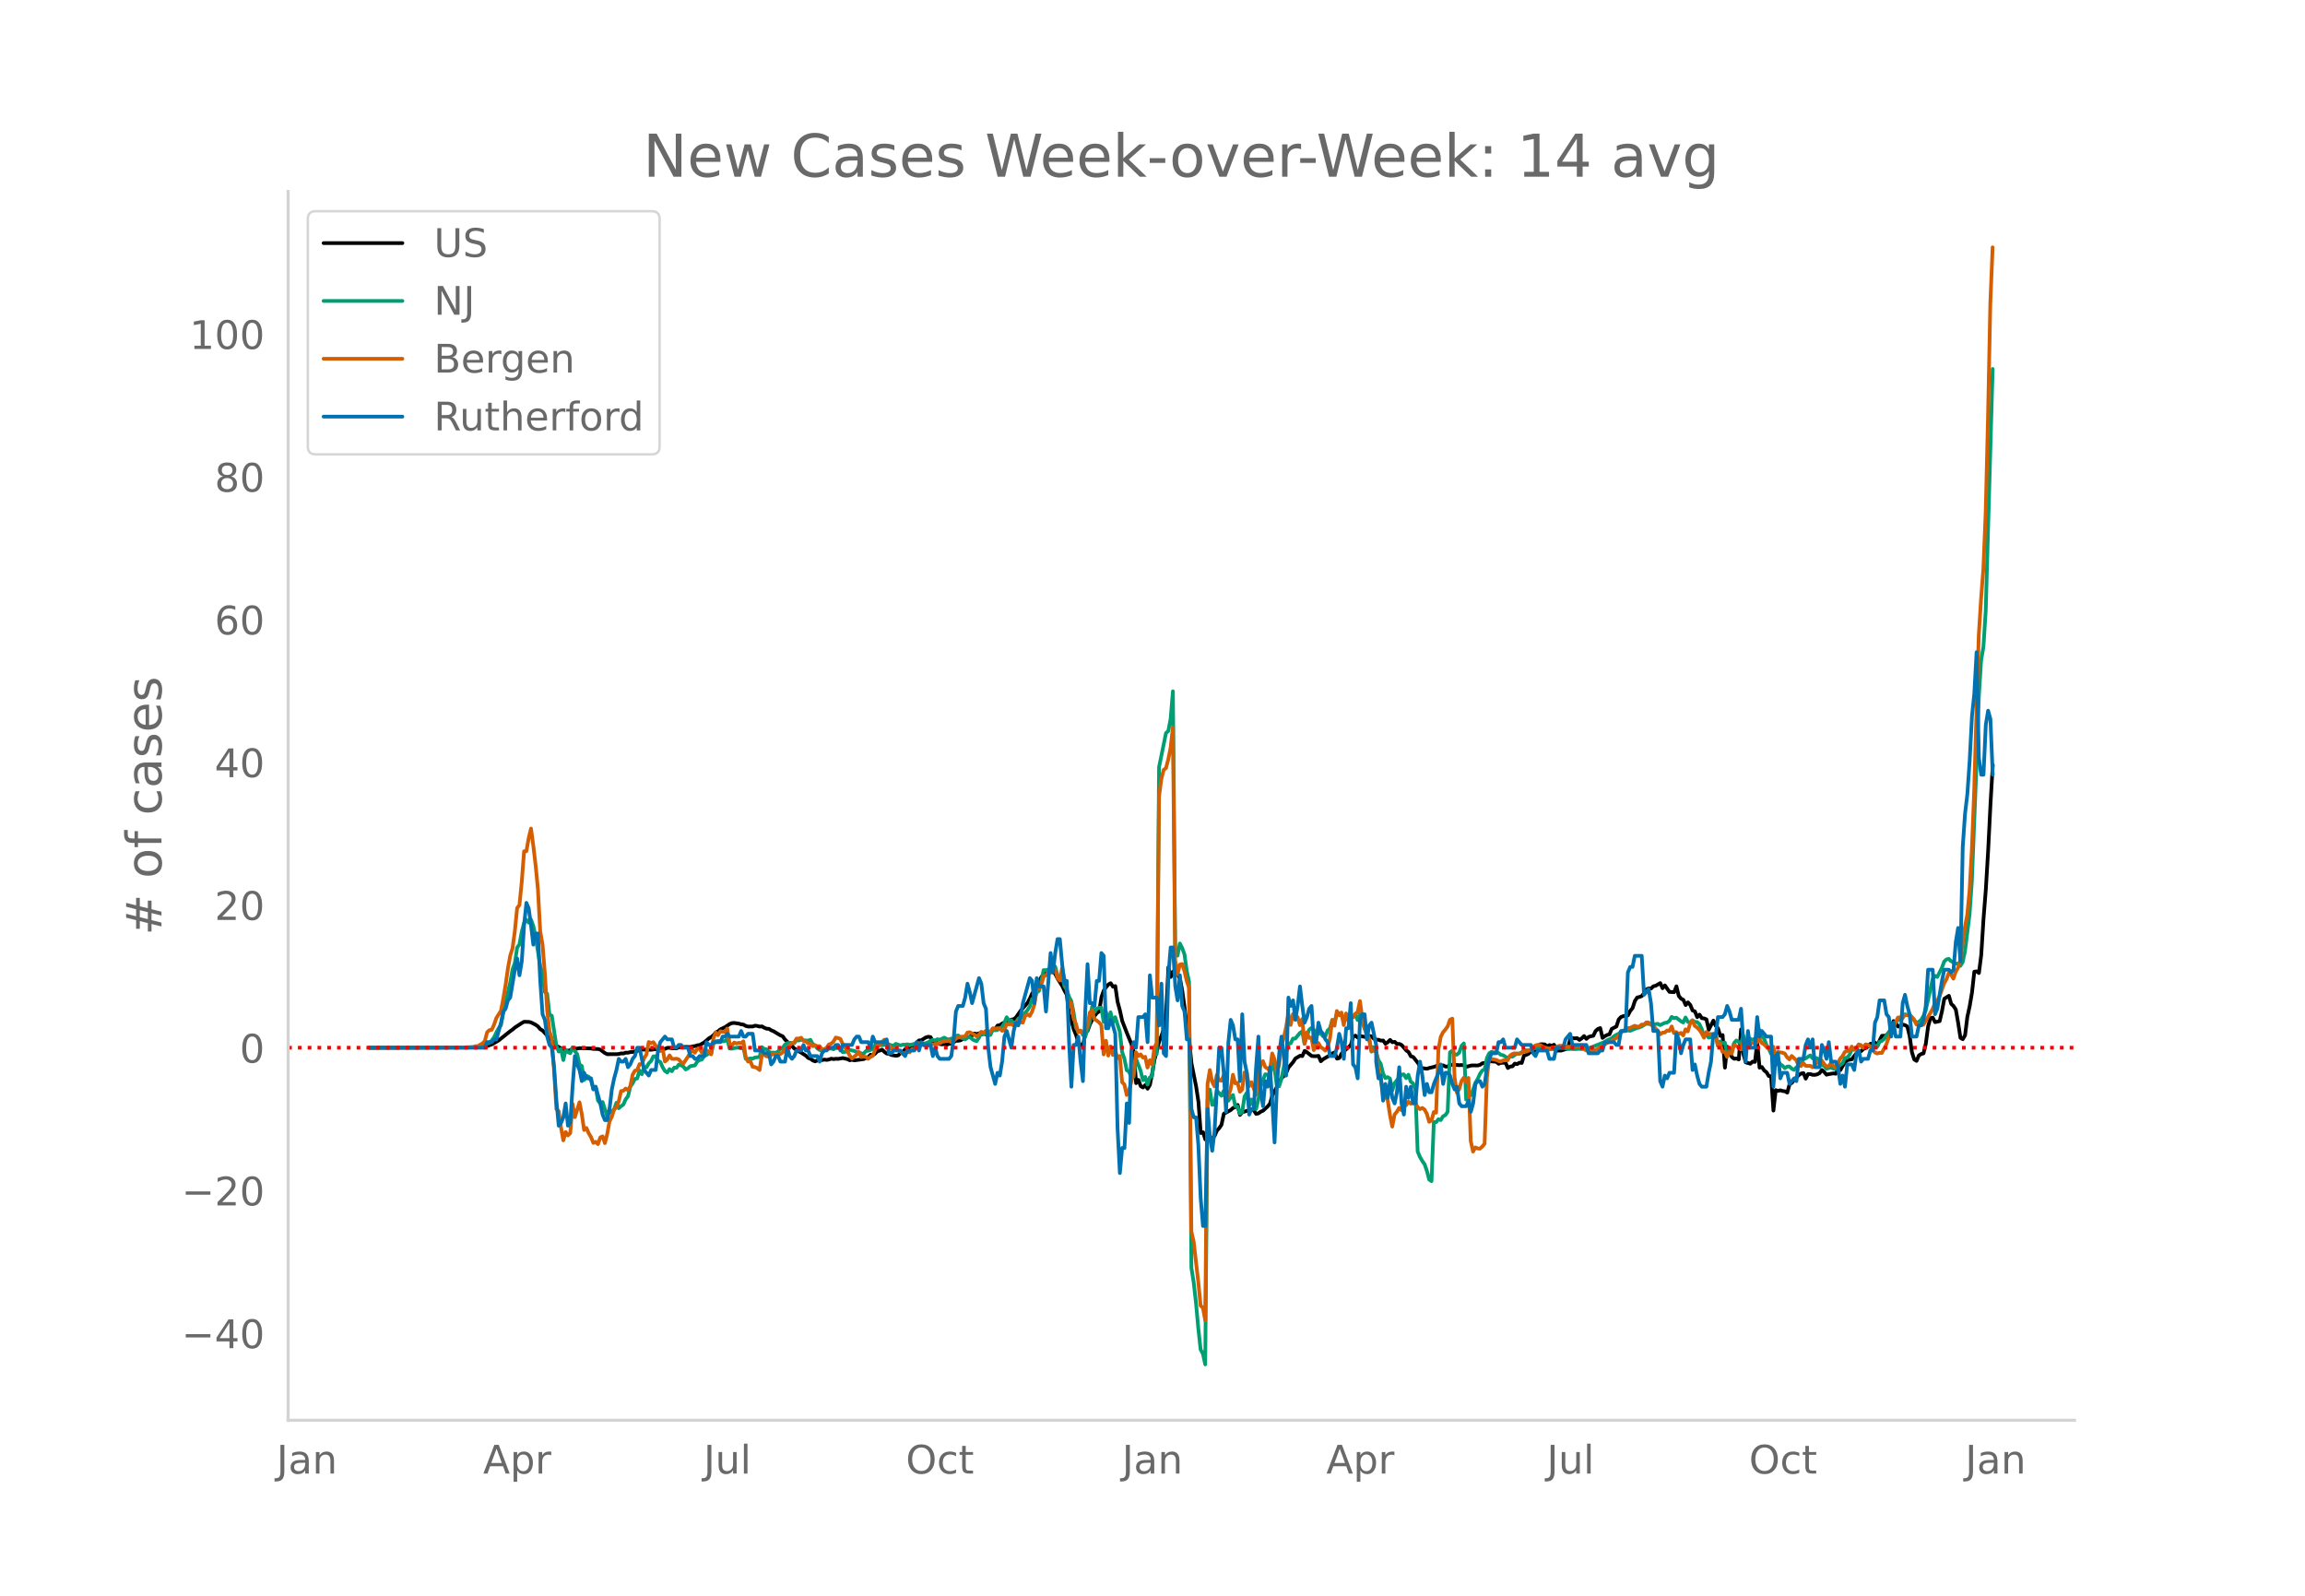 <svg height="864" viewBox="0 0 936 648" width="1248" xmlns="http://www.w3.org/2000/svg" xmlns:xlink="http://www.w3.org/1999/xlink"><defs><style>*{stroke-linecap:butt;stroke-linejoin:round}</style></defs><g id="figure_1"><path d="M0 648h936V0H0z" style="fill:#fff" id="patch_1"/><g id="axes_1"><path d="M117 576.72h725.4V77.76H117z" style="fill:none" id="patch_2"/><path clip-path="url(#pb7d71d21a9)" d="m149.973 425.438 42.212-.12 3.753-.184 1.876-.363 1.876-.676 1.876-1.077.938-.554 4.69-3.736.938-.651.938-.817 2.815-1.836.938-.516 1.876.052.938.202 1.876.963.938.666.938 1.13.938.534 5.628 6.187 1.877 1.055 1.876.827.938.177.938-.257.938-.592 1.876-.052.938-.175 4.69.127.938.18 1.876.04.938.254 1.877 1.399.938.455 3.752-.008.938-.085.938-.235.938.044.938-.343.938.024.938-.25.938-.042 1.876-.447.938-.432.939-.102 3.752.075 1.876-.268.938.09.938-.204 1.876.022.938-.416.938-.032.938.191 1.876.055.938-.454.939-.303.938.25.938-.106 1.876.061.938-.264.938-.098.938-.363.938-.074 1.876-1.063 1.876-1.652.938-.534.938-.727.938-1.13.938-.47.938-.796 1.877-.906 1.876-1.244.938-.396.938-.064 1.876.285.938.283.938.116.938.555.938.228 1.876-.022.938-.33.938.115.938.258.939-.089.938.563.938.377.938.05.938.6.938.379 1.876 1.141.938.535.938.403.938 1.33 1.876 1.807.938.747.938 1.063.938.45.938.736.939.498 1.876 1.215.938.912.938.363.938.664.938.373.938-.362 1.876-.15.938-.221.938.151.938-.174.938-.344.938.185.938-.13.938.036 1.877-.328 1.876.419.938.472.938-.2.938.242 3.752-.51 1.876-.83.938-.946.938.102.938-.556.938-1.008.938-.212.939-.402.938.895.938.698.938.09.938.499 1.876.303.938-.142.938-.987.938-.34.938-1.187.938-.408.938.266 1.876-.726.938-1.853.938-.838.939-.088 1.876-1.164.938-.255.938.152.938 1.849 1.876.593.938.38.938.147.938-.15.938.33.938-.44.938-.063 1.876-1.182.938.02.938-.189.939-.553.938-.202 1.876-.729.938-.489.938-.788.938.25.938-.336.938.48.938-.443.938.415.938.011.938-.596.938-1.384.938-.133.938-1.489.938-.142.939-.682.938-.414 1.876-.479.938-.718.938-.122.938-.746 1.876-2.694 1.876-2.147.938-1.096.938-1.719.938-2.115.938-1.083.938-1.688.938-2.15.939-1.733 1.876-2.148 1.876-.445.938.43.938.984.938 1.818 1.876 2.964.938 1.962.938 1.671.938 8 .938 2.629.938 3.382.938 2.3.938 3.032.938.978.939.557.938-5.733.938-.515.938-2.612.938-1.904.938-1.501.938-1.215.938-.646.938-5.803.938-2.66.938-1.409.938-1.07.938-.525.938 1.446.938-.286.938 6.45.938 3.46.939 4.285 1.876 4.815 1.876 4.58.938 3.26.938 12.577.938-1.333.938 2.53.938.56.938-1.006.938 1.509.938-1.579.938-4.77.938-5.575.938-3.406.938-3.923.939-2.239.938-2.78.938-5.898.938-19.162.938 3.952.938-2.166.938.82.938.28.938 1.755.938 4.94.938 6.765.938 7.85.938 5.545.938 9.335 1.876 9.327.938 6.204.938 12.73.939-.342.938 2.96.938-2.583.938 1.972.938.194.938-1.041.938-2.143.938-.985.938-1.408.938-4.444 2.814-1.539.938-.831.938-.342.938-.877.938 4.057.939-1.1 1.876-.557.938.185.938-.872.938.48.938 1.45.938-.222.938-.68.938-.422 1.876-1.73.938-1.13.938-3.346 2.814-5.145.939-1.904.938-.835.938-1.213.938-2.204 1.876-2.196.938-1.466 1.876-1.125.938.141.938-2.12.938.574 1.876 1.479.938.115h.938l.938-.14.938 2.182.939-.814 2.814-1.645.938-.691.938-.445.938 2.54.938-.25.938-1.853 3.752-3.447.938-3.367.938-.432.938.801.938-.63 2.815.485.938-.524.938.157.938.997.938.34.938.055.938.357.938-.052.938 1.304.938-.622.938-.922.938.936.938-.17.938.904.938-.07.939.474 1.876 2.173.938.676.938 1.738.938.254 1.876 2.348.938 1.546.938.652 1.876.248.938-.327 1.876-.435.938-.339.938-.199.938.154.939-.224.938.485.938-.032.938-.602.938-.14 2.814.214.938-.069.938.105.938.628 1.876-.514.938-.068 1.876.037.938-.299.939-.619.938-.119.938-.241.938-.466 1.876.165.938.069.938.806.938-.373 1.876-.045.938 2.148.938-.607.938-.08.938-1.106.938.212.938-.58.939.113.938-3.016.938-.29.938-.462.938-.997.938.13.938-.018.938-.294.938-2.643.938-.026.938.09.938.835.938-.585.938.264.938-.39.938 2.433.938-.087.938.038 1.877-.588.938-.517.938-3.398.938-.606.938.133.938-.099.938.737.938-.66.938-.922.938 1.15.938-.797.938-.287.938-.164.938-1.96.938-.817.938-.371.939 4.004.938-.72.938-.472.938-.294.938-2.192 1.876-.963.938-2.852.938-1.005.938-.34 1.876-.334.938-1.816.938-1.094.938-2.902.938-1.433.938-.216.939-.351.938-1.217.938-1.537.938-.356.938.05.938-.935.938-.206 1.876-1.072.938 2.077.938-1.14 1.876 2.626 1.876.109.938-2.38.938 3.866.938 1.158.939.481.938 2.111.938-1.082.938 1.035.938 2.263.938.37.938 2.329.938-1.027.938 1.434.938.116.938.389.938 4.197 1.876-3.713.938 2.088.938 1.05.938 3.077.939-.347.938 13.25.938-8.514 1.876 4.18.938.723.938-.126.938.406.938-12.225.938 9.997.938 3.41 1.876.54.938-.85.938.118.938-7.981.938 10.32.939-.26.938 1.381.938.743.938 1.543.938.054.938 13.968.938-8.313.938.314.938-.254.938.306.938.103.938.554.938-3.456.938-.504.938-1.27 1.876-1.91.938-.613.939-.184.938 2.248.938-1.867.938.026.938.301.938.008.938-.225.938-.474.938-1.29.938.83.938 1.097.938-.24 1.876-.3.938.143.938-2.053.938.582.939-1.723.938-1.304.938-.996 1.876-.381.938-1.303.938-1.099.938-.645.938-.248.938-.902.938-.394.938-.52.938-1.159.938-.145.938-.397.938 1.434.938-2.281.939-1.884.938.016.938-.199.938-1.134.938-1.577.938-3.076.938.804.938 1.442.938-.288.938-.528.938.236.938.548.938 3.843.938 6.668.938 2.891.938.564.938-2.223.938-.569.939-.263.938-3.923.938-7.028.938-3.393.938-.18.938 1.838 1.876-.414.938-4.05.938-5.042 1.876-1.185.938 3.278.938.862.938 1.44.938 5.366.938 6.107.939.567.938-1.608.938-7.498.938-4.282.938-5.57.938-8.45.938-.145.938.674.938-7.283.938-14.829.938-11.886.938-15.687.938-18.745.938-16.057h0" style="fill:none;stroke:#000;stroke-linecap:round;stroke-width:1.5" id="line2d_1"/><path clip-path="url(#pb7d71d21a9)" d="m149.973 425.437 42.212-.107 2.814-.278.939-.205.938-.35.938-.701.938-.322.938-.967.938-1.289.938-1.974.938-1.713.938-1.307.938-5.037 2.814-12.273.938-5.238.938-2.659.938-6.248.938-1.303.939-5.165.938-3.531.938-1.315.938 1.205.938-1.228.938 2.578.938 4.454 1.876 11.786.938 3.184.938 7.39.938.735.938 8.5.938.382 1.876 12.369.938 2.184.939-1.016.938 4.486.938-4.218.938.974.938.464.938-2.424.938 1.594.938 1.175.938 4.258.938.594.938 5.67.938-1.729.938.443.938 1.562.938 3.253.938-.734.938 5.554.938 1.119.939-.522 1.876 5.79.938-2.898.938 1.429.938-1.375.938-2.645.938 2.211.938-.822.938-.667.938-2.137.938-1.212.938-3.916.938-1.333.938-1.783.938-.226.938-3.228.939 1.527.938-2.853.938.098.938-1.667.938-.932.938-1.925.938.026.938 1.764.938.515.938 2.12.938 1.525.938.627.938-1.38.938.865.938-1.461.938.06.938-1.28.939.248.938.56.938 1.153.938-.508.938-.825 1.876-.32.938-1.536.938-.615.938-.242.938-1.394.938-.445.938-.755.938.34.938-4.07.938-1.065.938-.156.938.01.939.167.938-.12.938-.877.938 3.874.938.1.938-.245 1.876-.224.938.29.938-.257.938 4.552.938.063.938-.208.938.072.938-.461 1.876-.198.939-4.009.938.713.938.163.938 1.003.938.38.938-.066.938.107.938-.508.938-1.016.938-.49.938-1.318.938-.592.938-.15 1.876.18.938-1.259.938.177.939-.433.938.329 1.876.146.938-.352.938 1.72.938.586.938 1.195.938.641.938.238.938-.054.938-.746.938.052.938-.126.938.342.938-.557.938-.032.938.09.939 1.693.938-.117.938-.587.938-.261 1.876.461.938.46.938.174.938.331.938.21.938-1.105.938-.163.938-.329.938-.47.938-1.462.938-.864.938.64.939.269.938-.164.938.056.938-.242.938.375.938.1.938-.708 1.876.65.938-.305.938.026.938-.173.938.182.938-.084.938-.317 1.876-.275.939.007.938.119.938-.084.938-.385.938-.603.938-.385.938.3.938-.556.938.221 1.876-.848.938.531.938.247.938-.426.938.505.938-1.605.938-.15.938.867.939.28.938.487.938-.767.938-.303.938.88.938.575.938.296.938-1.39.938-1.796.938.403.938-.676.938 1.15.938-.257.938-2.466.938.631.938-.153.938-.7.939-.489.938-1.666.938-2.299.938 1.436.938-.21.938 1.331.938-.412.938-1.59.938-.515.938.117.938-2.014.938-.97.938-1.552.938-3.016.938.042.938-2.662.938-.71.939-3.956.938-4.454.938-.02.938-.168.938-.504.938-.648.938-.102.938 3.55.938 1.957.938-1.566.938 3.971.938 1.439.938 2.887.938 1.788.938 4.703.938 6.186.938 1.286.938-.19.939 1.736.938.862 1.876-5.932.938-6.435.938 2.305.938-1.447.938-.361.938-.084.938 5.785.938-4.156.938 4.072.938-3.79.938 4.29.938-2.316 1.876 5.843.939 8.323.938 2.727.938 4.661.938.544.938 2.451.938-.284.938-7.405 1.876 4.865.938 3.873.938-1.314.938 3.097.938-2.93.938-.454.938-8.3.938-.766.938-116.477 2.815-13.82.938-.83.938-4.876.938-11.26.938 105.646.938 1.706.938-4.934.938 1.815.938 2.557.938 6.815.938 4.335.938 116.143.938 5.981.938 8.328.938 10.318.938 8.588.939 1.75.938 4.289.938-107.317.938-4.258.938 6.188.938-.198.938-5.692 1.876 2.182.938-1.995.938 3.885.938.14.938-1.368.938-.949.938 4.459.938.214.938 2.9.939-.648.938-6.265.938-1.56.938 5.32.938-2.614.938 2.75.938 1.138.938-3.92.938-5.216 1.876-5.009.938.268.938.422.938-5.158.938 2.102.938 7.109.938.158.939-3.074.938-4.684.938-5.88.938-3.623.938-.174.938-1.944.938.004 1.876-2.286.938-.622.938 4.88.938-3.058.938-2.505.938-.75.938.71.938 2.592.938-1.005.938-.18.939 1.26.938.083.938-2.424.938-.808.938-3.391.938.47.938-2.713.938-.58.938.7.938 2.677.938-1.606.938.905.938-1.112.938.105.938-1.117.938 2.25.938-2.345 1.877 5.848.938 1.473.938 2.608.938 5.237.938-1.84.938 1.744.938 3.596.938 1.406.938 3.918.938 1.923.938-.401.938.582.938 4.844.938-2.932 1.876-2.354.939-1.159.938-.107.938 1.54.938-1.37.938 2.823.938.682.938 2.427.938 25.248.938 2.23.938 1.6.938 1.333.938 2.715.938 3.536.938.6.938-23.961.938.012.938-1.18.938.334.939-1.532.938-.466.938-1.389.938-24.139.938-.634.938 1.583.938-.003.938-.776.938-2.773.938-.993.938 22.822.938-2.806.938 1.072.938-2.247.938-2.841.938-1.564.938-2.077.939-1.363.938-.436.938-4.647.938-1.907.938-.601.938.277.938-.035.938.236.938.734.938.186.938.574.938.704.938-.865.938.16 1.876-1.281.938.093.939-.531.938-.856 2.814.012.938-.664.938-.515 1.876.06.938.336.938.06 1.876.364.938-.172.938.062 1.876-.559 1.877.021.938.145.938.4.938-.116 1.876.086 1.876-.126.938.12 1.876-.425.938-.012.938-.214 5.629-2.247.938-.664 1.876-.795.938-.848.938-.574.938-.435.938-.763.938-.445.938.007.938-.186.938.17 2.814-1.158.938-.194.939-.436 1.876-1.128.938.121.938-.207.938.438 1.876-.275.938.527 1.876-.902.938-.133.938-.671.938-1.641.938.53.938-.201 1.876 1.44.939.515.938-2.025.938 1.778.938.152.938-.786.938.653.938.046.938.83.938 1.972.938 2.91.938-.687.938 1.303.938-.184.938-.417.938-.746.938 4.552.938-1.678.939.727.938-.287.938 4.219.938-1.816.938.849.938-2.977.938-1.095 1.876 1.298.938-3.293.938 3.246.938-.606.938-1.321.938.431.938-.461.938.85.938-4.43.939 2.654.938.872.938 2.487.938 1.48.938 2.172.938.135.938 4.57.938-2.025.938 1.569.938.636.938.998.938-.657.938-.021.938.855.938.515.938-1.035 1.876-1.436.939-1.813.938-.4 1.876-1.21.938 1.17.938-.18.938.18.938 2.053.938.639.938.382.938 1.154 1.876-.51.938.477.938.205.938-1.09 1.877-1.236.938-2.154.938-.2.938-1.086.938-2.25.938-.15.938-.341.938-1.513 1.876 1.247.938-1.13 1.876.757.938-.032.938-.366.938.415.938-1.949.939-.338.938-.808.938-1.473.938-1.243.938-.701.938-2.59 1.876-1.694 1.876-.793.938-1.52.938.187.938-.137.938 1.237 1.876 2.22.938-.439.938-.783.939-1.562.938-2.24 2.814-12.795.938-1.321.938.47 1.876-3.698.938-2.553.938-.91.938-.185.938.95.938.383.938.58.938.012.938.897.939-1.454.938-4.372 1.876-15.07.938-13.628 1.876-47.285.938-27.165.938-15.075.938-5.47.938-14.667 2.814-98.197h0" style="fill:none;stroke:#009e73;stroke-linecap:round;stroke-width:1.5" id="line2d_2"/><path clip-path="url(#pb7d71d21a9)" d="m149.973 425.437 38.46-.111 3.752-.2.938-.31h.938l.938-.623.939-.466.938-.977.938-3.575.938-.889.938-.133.938-2.065.938-2.71 1.876-2.953.938-4.93.938-5.574.938-6.64.938-5.24.938-2.954.938-6.973.938-9.371.938-1.244.939-9.482.938-12.325.938-.044.938-5.308.938-3.886.938 6.95.938 7.973.938 9.682.938 17.166.938 5.352.938 11.725.938 14.923.938 8.572.938 2.798.938 13.302.938 15.434.938.932.939 6.618.938 5.174.938-3.375.938 1.377.938-.933.938-11.88.938 5.418 1.876-6.063.938 4.797.938 6.462.938-.822.938 2.155.938 1.554.938 2.354.938-.444.938.955.938-2.732.939-.444.938 2.754.938-3.62.938-5.219.938-1.843.938-2.975.938-.889.938-2.42.938-4.153.938-.133.938-.91.938.688.938-1.6.938-4.663.938-1.665.938-.289.938-2.376.939.067.938-2.532.938-1.443.938-5.086.938.444.938-.377 1.876 2.909.938.688.938-1.021.938 5.285.938-.777.938-1.71.938 1.377.938.066.938-.11.938.288.939 1.11.938.578 1.876-2.843.938-1.576.938-1.088.938 1.11.938-1.599.938-.089.938 1.643.938-.932.938-.022.938.555.938 1.11.938-6.484.938-2.443.938 1.132.938-1.598.939.222.938.044.938-1.355.938 6.107.938.733.938-1.155.938.378.938-.267.938.134.938-.733.938 6.418.938 1.798.938-.177.938 2.31.938.088.938.466.938.755.939-6.195.938.022.938.577.938.156 1.876-1.2 1.876.445.938-.333.938-.6.938-1.599.938-.222.938-1.066.938-.888.938-.311.938-1.577.938.023.939-.356.938 1.266.938.133.938.933.938.044.938 1.066.938-.4.938.378h.938l.938 1.355.938-.134.938-.533.938-1.376.938-.289.938-.866.938-1.643.938.2.938.355.939 2.132 1.876 2.775.938 1.8.938 1.243 1.876-1.51.938-1.177.938 2.087.938-.155.938.11.938.756.938-.777.938-.422 1.876-4.597.938.333.939-1.355.938-.91.938 1.199.938.8.938 1.665.938-.089.938.111.938.644.938.355.938 1.022 1.876-.777.938.155.938-1.31.938.089.938-.333.938-1.932.939.2.938.4.938.177.938.022.938-.488 1.876-.156 1.876-.31.938-.578 1.876-.4.938-.155.938.688.938-.466.938-.955.938-.51.938-.245 1.877-.178.938-1.532.938-.178 1.876 1 .938.732.938-.755.938-1.154.938.466.938-.866.938.266.938.111.938-1.376.938.088.938-.133.938.045.939.999.938-.222.938-2.643.938.267.938-.178.938.644.938-.666.938-1.466.938.755.938.2.938-2.71.938-.665.938.644.938-1.755.938-2.864.938-6.04.938-.4.939-1.577.938-3.353.938-.444.938-1.377.938.288.938-1.465.938.333.938 3.22.938 1.066.938-4.952 1.876 8.26.938 7.307.938-1.51.938 6.35.938 2.133.938 3.464.938-.666.939.91.938-1.11.938-1.732.938-5.463.938-.91.938 3.597.938.577.938.733.938 1.11.938 11.903.938-5.551.938 6.018.938-3.731.938 3.509.938-1.821.938 3.13.938-.91.939 10.637.938.955.938 4.242.938-1.799 1.876-7.262.938-8.305.938 1.577.938-.71.938 1.287.938-.289.938 4.375.938-2.953.938 1.665.938-6.95.938-1.666.938-100.22.939-7.128.938-3.642.938-.71.938-3.598.938-4.619.938-8.283.938 94.557.938 5.729.938-3.997.938-.245.938 2.865.938 4.042.938 2.776.938 98.953.938 4.153 1.876 16.344.938 9.593.939.866.938 5.086.938-95.911.938-5.708.938 4.753.938 1.865.938-4.597.938 2.021.938.311.938-2.176.938 6.417.938 2.132.938-2.998.938-5.818.938 3.487.938-.222.938 3.62.939-.889.938-6.95.938.355.938 5.263.938-1.644 1.876 5.108.938-7.728.938-4.286.938-1.643.938 2.42.938.578.938.866.938-6.995.938 2.398.938 4.996.938-2.82.939-7.595.938-3.242.938-4.286.938-5.551.938 4.53.938-4.42.938 1.51.938-.288.938 3.287.938-2.488.938 10.082.938-4.64.938 2.242.938-.155.938 5.085.938-2.154.938-.71.938 1.643.939.6.938.82.938-1.487.938-3.331.938-7.64.938 2.355.938-5.974.938 1.754.938-1.11.938 5.085.938-4.73.938 2.954.938-2.71.938 1.289.938-1.377.938-.71.938-4.464.939 6.817.938 4.086.938 3.22.938 1.355.938 4.774.938-.066.938.333.938 7.261.938 4.042.938 4.886.938 2.242.938 1.11.938 6.13.938 4.774.938-4.863.938-1.177.938-1.554.939.91.938-2.11.938.111.938-1.443.938.822.938-.933.938.644.938 1.732.938.777.938-.488.938.666.938 1.754.938 3.22.938-.555.938-3.42.938.267.938-25.671.938-5.108.939-1.865.938-1.11.938-1.289.938-2.687.938-.466.938 23.85.938 6.24.938-1.443.938-3.309.938-1.332.938 1.71.938-1.644.938 25.605.938 4.308.938-1.688.938.422.938.067.939-.844.938-1.177.938-26.848.938-8.106.938.6 1.876.333.938.466.938.222.938-.466 1.876-.067.938-1.865.938-.666.938-.289.938.222 1.877-.2.938-.955.938.267 1.876-.822.938-1.11.938-.577.938-.29.938.068.938.621.938.4 1.876.444 1.876-.51.938.155.938-.71 1.877-.067.938.31 1.876.112 1.876-.29.938.2.938-.155.938.333.938.8.938.6.938.088.938.289.938-.444.938-.045 1.876-1.11 2.815-1.843 1.876-.822 1.876-1.155.938-.977.938-1.243.938-.844.938-.156.938-.821.938-.067 1.876-.888.938.355.938.022.939-.866.938.067.938-.955.938.044.938.889.938.577 1.876 1.91.938 1.443.938-.666.938-.066.938-.822.938.155.938-1.798.938 2.709.938-.444.938.866.938-.533.939 1.044.938-2.488.938.844.938-3.22.938-1.266.938 2.266.938.644.938.932.938 1.4.938 1.82.938-2.332.938.844.938-.044.938 1.11.938-1.31.938 4.974.938-.799.939 3.264.938-.022.938 2.11.938-1.777.938.467.938-3.531 1.876.8.938 1.02.938-3.42.938 1.689h.938l.938-.8.938-.089.938-.666.938.466.938-1.554.939 1.71.938.533.938 1.021 1.876 1.222.938-1.2.938 3.798.938-1.71 1.876.31.938.356.938 1.488.938.866.938-1.399 1.876 1.799.938 2.176.938.133.939-1.199.938 1.066.938.111.938-.066.938.555.938-1.133.938-.844.938.311.938-1.066.938 1.4.938 1.02.938-.044.938-1.354.938 1.177.938.644.938-1.666.938-1.932.939-1.021.938-1.688.938-.333.938-.156.938-1.687.938 1.354.938-.222.938-1.732h.938l.938 1.155.938-1.466.938.178.938.71 1.876 2.399.938.444.938-.289.939.067 1.876-3.553.938-2.665 1.876-4.13.938-2.199.938-1.843 1.876-.156.938-.91 1.876.178.938.644.938 1.043.938 2.021.938-.178.938.4.939-.155.938-1.377.938-1.754.938-1.51.938-1.777.938-2.243.938-1 .938-1.865 1.876-5.24.938-1.666.938-2.487.938.6.938 1.643.938-2.798.938-1.555.938-3.175 1.877-13.435.938-4.864.938-9.748.938-16.656.938-23.783 1.876-63.378.938-14.857.938-12.369.938-22.85.938-38.308.938-46.256.938-22.94h0" style="fill:none;stroke:#d55e00;stroke-linecap:round;stroke-width:1.5" id="line2d_3"/><path clip-path="url(#pb7d71d21a9)" d="M149.973 425.437h46.903l.938-2.262h1.876l.938-1.131h.938l1.876-6.786.938-4.525.938-1.13.938-3.394.938-1.13 1.876-11.311.938-4.524.938 6.786.939-5.655.938-14.703.938-9.049.938 2.262.938 6.787.938 7.917.938-4.524h.938l.938 19.227.938 13.572.938 2.263.938 6.786.938 3.393.938 1.13.938 7.918.938 13.572.938 10.18.939-1.131.938-2.262.938-5.656.938 9.049.938-1.131.938-14.704.938-12.441.938 3.393.938 2.262.938 4.524.938-3.393.938 2.262h1.876l.938 4.524.938-1.13 1.876 6.785.939 4.525.938 2.262h.938l.938-4.524.938-7.918.938-4.524.938-3.393.938-4.524.938 1.131h.938l.938-1.131.938 3.393.938-1.131.938-2.262.938-1.131.938-3.393h.938l1.877 9.048 1.876 2.262.938-2.262h1.876l.938-7.917.938-3.393 1.876-2.262.938 1.13h1.876l.938 3.394h.938l.938-1.131h.939l.938 1.13h1.876l.938 3.394h.938l.938 1.131h.938l.938-1.131h1.876l.938-5.655.938 1.13h.938l.938-1.13h2.814l.939-2.262h.938l.938-1.131.938 1.13h3.752l.938-2.261.938 2.262h.938l.938-1.131h1.876l.938 6.786h2.815l.938 1.13h1.876l.938 4.525.938-1.131.938-2.262h.938l.938 2.262h1.876l.938-5.655.938 3.393.938 1.131.938-1.131.938-2.262h1.877l.938-2.262.938 2.262h.938l.938 2.262h2.814l.938 2.262.938-3.393.938-1.131h.938l.938-1.131h1.876l.938-1.131h.938l.938 2.262.939-2.262h3.752l.938-2.262.938-1.131h.938l.938 2.262h2.814l.938 2.262.938-4.524.938 2.262h3.753l.938-1.131.938 5.655h.938l.938-1.131h2.814l1.876 2.262.938-2.262h2.814l.938-3.393.938 3.393.939-3.393.938 1.13h2.814l.938 4.525.938-3.393.938 3.393.938 1.131h3.752l.938-1.131.938-6.786.938-11.31.938-2.263h1.877l.938-3.393.938-5.655.938 3.393.938 4.524 2.814-10.179.938 2.262.938 7.917.938 2.262.938 15.835.938 7.917 1.876 6.786.938-4.524.938 1.131.939-5.655.938-10.18.938-2.261 1.876 6.786.938-6.786.938-3.393.938 1.13.938-3.392.938-5.656 2.814-10.179.938 1.131.938 9.048.938-10.179.938 3.393h1.877l.938 10.18 1.876-23.752.938 7.917.938-7.917.938-5.655h.938l.938 10.179.938 7.917.938-1.13.938 24.882.938 18.096.938-16.965h.938l.938-3.393.938 10.179.939 7.917.938-28.276.938-19.227.938 15.834h.938l.938 1.131.938-10.179h.938l.938-11.31.938 1.13.938 29.408h.938l.938-3.393.938 2.262.938 3.393.938 38.455.938 18.096.939-10.18h.938l.938-18.096.938 7.918.938-29.407.938-3.393.938 2.262.938-12.441h1.876l.938-1.132.938 11.31.938-27.144.938 9.048h1.876l.938 11.31.939-16.965.938 28.276.938 1.13.938-32.799.938-11.31h.938l.938 15.834.938 5.655.938-10.179.938 12.441.938 2.262.938 11.31h.938l.938 28.277.938 3.393h.938l.938 11.31.938 21.49.939 11.31h.938l.938-47.503.938 11.31.938 5.655.938-7.917 1.876-33.931h.938l.938 10.18.938 15.834.938-28.276.938-9.048.938 2.262.938 5.655h.938l.938 16.965.939-27.145.938 19.228.938 4.524.938 16.966.938-2.262h.938l.938-16.966.938-12.441.938 22.62.938 5.655.938-10.179.938 2.262.938-7.917.938 13.572.938 16.966.938-22.62.938-13.573.939-6.786 1.876 15.834.938-31.669.938 3.393.938-2.262.938 7.918.938-5.656.938-7.917.938 7.917.938 6.787.938-2.262.938-3.394.938-1.13.938 14.703h.938l.938-7.917.938 3.393.939 1.13.938 2.263.938 1.13.938 5.656h1.876l.938-3.393.938-5.655.938 3.393.938 6.786.938-12.441h.938l.938-10.18.938 24.883.938 1.131.938 4.524.938-23.751.939-2.263h.938l.938 10.18.938-5.655.938-1.131 1.876 9.048v6.786l.938 6.786.938-1.13.938 10.178.938-6.786.938 5.655.938-6.786.938 6.786.938 2.262.938-4.524.938-10.179.939 14.703.938 4.525.938-11.31.938 4.523.938-4.524.938 6.786h.938l.938-11.31.938-5.655.938 5.655.938 7.917.938-4.524.938 3.393h.938l.938-3.393 1.876-4.524.938-3.393.939 7.917.938-4.524h.938l.938 1.131.938 3.393.938 2.262.938-1.13.938 6.785.938 1.131h1.876l.938-2.262.938 4.525.938-3.394.938-7.917.938-1.13h.938l.939 2.261.938-1.13.938-6.787.938-3.393.938-2.262h1.876l.938-4.524h.938l.938-1.131.938 3.393h3.752l.938-3.393 1.877 2.262h3.752l.938 3.393.938 1.13.938-2.261h3.752l.938 3.393h1.876l.938-4.524h2.815l.938-3.393 1.876-2.262.938 4.524h5.628l.938 3.393h3.752l.938-1.131h.939l.938-3.393h3.752l.938 1.13h.938l.938-5.654h1.876l.938-23.752.938-2.262h.938l.938-4.524h2.815l.938 15.834 1.876-2.262.938 5.655.938 11.31h1.876l.938 20.36.938 2.261.938-4.524.938 1.131.938-2.262h1.876l.938-15.834.938 2.262.938 5.655.939-3.393.938-2.262h1.876l.938 12.441.938-2.262.938 4.524.938 3.393.938 1.131h1.876l.938-5.655.938-4.524.938-11.31.938 1.13.938-7.916h1.877l.938-1.132.938-3.393.938 2.262.938 3.394h2.814l.938-4.525.938 13.573.938 7.917.938-12.441.938 6.786h1.876l.938-12.441.938 7.917.939-2.262 1.876 2.262h1.876l.938 20.358.938-12.441.938-1.131.938 10.18.938-2.263h1.876l.938 4.524 1.876-2.262.938 1.131.938-9.048h1.877l.938-5.655.938-2.262.938 3.393.938-3.393.938 11.31h1.876l.938-9.048.938 2.262.938 3.393.938-6.786.938 7.917h1.876l.938 2.262.938 6.786.939-3.393.938 4.524.938-9.048h1.876l.938 2.262.938-6.786.938-1.131.938 4.524.938-1.131h1.876l.938-3.393h.938l.938-11.31.938-2.262.938-6.787h1.877l.938 5.655.938 1.132.938 7.917.938-5.655.938 5.655h1.876l.938-13.573.938-3.393.938 4.524.938 3.393.938 9.049h1.876l.938-4.524h.938l.939-2.262.938-5.656.938-14.703h1.876l.938 18.096.938-2.262 1.876-11.31.938-4.524h1.876l.938 1.131.938-1.131.938-11.31.938-5.655.938 13.572.939-46.372.938-13.573.938-7.917.938-13.572.938-18.097.938-9.048.938-16.965.938 42.979.938 6.786h.938l.938-20.359.938-5.655.938 3.393.938 22.62h0" style="fill:none;stroke:#0072b2;stroke-linecap:round;stroke-width:1.5" id="line2d_4"/><path clip-path="url(#pb7d71d21a9)" d="M117 425.437h725.4" style="fill:none;stroke:red;stroke-dasharray:1.5,2.475;stroke-dashoffset:0;stroke-width:1.5" id="line2d_5"/><path d="M117 576.72V77.76" style="fill:none;stroke:#d3d3d3;stroke-linecap:square;stroke-linejoin:miter;stroke-width:1.25" id="patch_3"/><path d="M117 576.72h725.4" style="fill:none;stroke:#d3d3d3;stroke-linecap:square;stroke-linejoin:miter;stroke-width:1.25" id="patch_4"/><g id="matplotlib.axis_1"><g id="xtick_1"><g style="fill:#696969" transform="matrix(.16 0 0 -.16 112.313 598.378)" id="text_1"><defs><path d="M9.813 72.906h9.859V5.078q0-13.187-5-19.14-5-5.954-16.094-5.954h-3.75v8.297h3.078q6.531 0 9.219 3.672Q9.813-4.39 9.813 5.078z" id="DejaVuSans-74"/><path d="M34.281 27.484q-10.89 0-15.093-2.484-4.204-2.484-4.204-8.5 0-4.781 3.157-7.594 3.156-2.797 8.562-2.797 7.485 0 12 5.297 4.516 5.297 4.516 14.078v2zm17.922 3.72V0H43.22v8.297Q40.14 3.328 35.547.953q-4.594-2.375-11.234-2.375-8.391 0-13.36 4.719Q6 8.016 6 15.922q0 9.219 6.172 13.906 6.187 4.688 18.437 4.688h12.61v.89q0 6.203-4.078 9.594-4.078 3.39-11.453 3.39-4.688 0-9.141-1.124-4.438-1.125-8.531-3.375v8.312q4.921 1.906 9.562 2.844 4.64.953 9.031.953 11.875 0 17.735-6.156 5.86-6.14 5.86-18.64z" id="DejaVuSans-97"/><path d="M54.89 33.016V0h-8.984v32.719q0 7.765-3.031 11.61-3.031 3.858-9.078 3.858-7.281 0-11.484-4.64-4.204-4.625-4.204-12.64V0H9.08v54.688h9.03v-8.5q3.235 4.937 7.594 7.374Q30.078 56 35.797 56q9.422 0 14.25-5.828 4.844-5.828 4.844-17.156z" id="DejaVuSans-110"/></defs><use xlink:href="#DejaVuSans-74"/><use x="29.492" xlink:href="#DejaVuSans-97"/><use x="90.771" xlink:href="#DejaVuSans-110"/></g></g><g id="xtick_2"><g style="fill:#696969" transform="matrix(.16 0 0 -.16 196.168 598.378)" id="text_2"><defs><path d="M34.188 63.188 20.797 26.906h26.812zm-5.579 9.718h11.188L67.578 0h-10.25l-6.64 18.703h-32.86L11.188 0H.78z" id="DejaVuSans-65"/><path d="M18.11 8.203v-29H9.077v75.484h9.031v-8.296q2.844 4.875 7.157 7.234Q29.594 56 35.594 56q9.968 0 16.187-7.906 6.235-7.907 6.235-20.797T51.78 6.484q-6.218-7.906-16.187-7.906-6 0-10.328 2.375-4.313 2.375-7.157 7.25zm30.578 19.094q0 9.906-4.079 15.547-4.078 5.64-11.203 5.64-7.14 0-11.218-5.64-4.079-5.64-4.079-15.547 0-9.906 4.078-15.547 4.079-5.64 11.22-5.64 7.124 0 11.202 5.64t4.078 15.547z" id="DejaVuSans-112"/><path d="M41.11 46.297q-1.516.875-3.297 1.281Q36.03 48 33.89 48q-7.625 0-11.703-4.953-4.079-4.953-4.079-14.234V0H9.08v54.688h9.03v-8.5q2.844 4.984 7.375 7.39Q30.031 56 36.531 56q.922 0 2.047-.125 1.125-.11 2.484-.36z" id="DejaVuSans-114"/></defs><use xlink:href="#DejaVuSans-65"/><use x="68.408" xlink:href="#DejaVuSans-112"/><use x="131.885" xlink:href="#DejaVuSans-114"/></g></g><g id="xtick_3"><g style="fill:#696969" transform="matrix(.16 0 0 -.16 285.72 598.378)" id="text_3"><defs><path d="M8.5 21.578v33.11h8.984V21.922q0-7.766 3.016-11.656 3.031-3.875 9.094-3.875 7.265 0 11.484 4.64 4.234 4.64 4.234 12.656v31h8.985V0h-8.984v8.406Q42.047 3.422 37.718 1q-4.313-2.422-10.032-2.422-9.421 0-14.312 5.86Q8.5 10.296 8.5 21.578zM31.11 56z" id="DejaVuSans-117"/><path d="M9.422 75.984h8.984V0H9.422z" id="DejaVuSans-108"/></defs><use xlink:href="#DejaVuSans-74"/><use x="29.492" xlink:href="#DejaVuSans-117"/><use x="92.871" xlink:href="#DejaVuSans-108"/></g></g><g id="xtick_4"><g style="fill:#696969" transform="matrix(.16 0 0 -.16 367.84 598.378)" id="text_4"><defs><path d="M39.406 66.219q-10.75 0-17.078-8.016-6.312-8-6.312-21.828 0-13.766 6.312-21.781 6.328-8 17.078-8 10.735 0 17.016 8 6.281 8.015 6.281 21.781 0 13.828-6.281 21.828-6.281 8.016-17.016 8.016zm0 8q15.328 0 24.5-10.281 9.188-10.282 9.188-27.563 0-17.234-9.188-27.516-9.172-10.28-24.5-10.28-15.375 0-24.593 10.25-9.204 10.265-9.204 27.546t9.204 27.563q9.218 10.28 24.593 10.28z" id="DejaVuSans-79"/><path d="M48.781 52.594v-8.407q-3.812 2.11-7.64 3.157-3.828 1.047-7.735 1.047-8.75 0-13.593-5.547-4.829-5.532-4.829-15.547 0-10.016 4.829-15.563 4.843-5.53 13.593-5.53 3.907 0 7.735 1.046 3.828 1.047 7.64 3.156V2.094Q45.016.344 40.984-.531q-4.015-.89-8.562-.89-12.36 0-19.64 7.765-7.266 7.765-7.266 20.953 0 13.375 7.343 21.031Q20.22 56 33.016 56q4.14 0 8.093-.86 3.953-.843 7.672-2.546z" id="DejaVuSans-99"/><path d="M18.313 70.219V54.688h18.5v-6.985h-18.5V18.016q0-6.688 1.828-8.594 1.828-1.906 7.453-1.906h9.218V0h-9.218q-10.407 0-14.36 3.875-3.953 3.89-3.953 14.14v29.688H2.687v6.984h6.594V70.22z" id="DejaVuSans-116"/></defs><use xlink:href="#DejaVuSans-79"/><use x="78.711" xlink:href="#DejaVuSans-99"/><use x="133.691" xlink:href="#DejaVuSans-116"/></g></g><g id="xtick_5"><g style="fill:#696969" transform="matrix(.16 0 0 -.16 455.642 598.378)" id="text_5"><use xlink:href="#DejaVuSans-74"/><use x="29.492" xlink:href="#DejaVuSans-97"/><use x="90.771" xlink:href="#DejaVuSans-110"/></g></g><g id="xtick_6"><g style="fill:#696969" transform="matrix(.16 0 0 -.16 538.56 598.378)" id="text_6"><use xlink:href="#DejaVuSans-65"/><use x="68.408" xlink:href="#DejaVuSans-112"/><use x="131.885" xlink:href="#DejaVuSans-114"/></g></g><g id="xtick_7"><g style="fill:#696969" transform="matrix(.16 0 0 -.16 628.11 598.378)" id="text_7"><use xlink:href="#DejaVuSans-74"/><use x="29.492" xlink:href="#DejaVuSans-117"/><use x="92.871" xlink:href="#DejaVuSans-108"/></g></g><g id="xtick_8"><g style="fill:#696969" transform="matrix(.16 0 0 -.16 710.232 598.378)" id="text_8"><use xlink:href="#DejaVuSans-79"/><use x="78.711" xlink:href="#DejaVuSans-99"/><use x="133.691" xlink:href="#DejaVuSans-116"/></g></g><g id="xtick_9"><g style="fill:#696969" transform="matrix(.16 0 0 -.16 798.033 598.378)" id="text_9"><use xlink:href="#DejaVuSans-74"/><use x="29.492" xlink:href="#DejaVuSans-97"/><use x="90.771" xlink:href="#DejaVuSans-110"/></g></g></g><g id="matplotlib.axis_2"><g id="ytick_1"><g style="fill:#696969" transform="matrix(.16 0 0 -.16 73.733 547.443)" id="text_10"><defs><path d="M10.594 35.5h62.593v-8.297H10.594z" id="DejaVuSans-8722"/><path d="M37.797 64.313 12.89 25.39h24.906zm-2.594 8.593H47.61V25.391h10.407v-8.203H47.609V0h-9.812v17.188H4.89v9.515z" id="DejaVuSans-52"/><path d="M31.781 66.406q-7.61 0-11.453-7.5Q16.5 51.422 16.5 36.375q0-14.984 3.828-22.484 3.844-7.5 11.453-7.5 7.672 0 11.5 7.5 3.844 7.5 3.844 22.484 0 15.047-3.844 22.531-3.828 7.5-11.5 7.5zm0 7.813q12.266 0 18.735-9.703 6.468-9.688 6.468-28.141 0-18.406-6.468-28.11-6.47-9.687-18.735-9.687-12.25 0-18.718 9.688-6.47 9.703-6.47 28.109 0 18.453 6.47 28.14Q19.53 74.22 31.78 74.22z" id="DejaVuSans-48"/></defs><use xlink:href="#DejaVuSans-8722"/><use x="83.789" xlink:href="#DejaVuSans-52"/><use x="147.412" xlink:href="#DejaVuSans-48"/></g></g><g id="ytick_2"><g style="fill:#696969" transform="matrix(.16 0 0 -.16 73.733 489.48)" id="text_11"><defs><path d="M19.188 8.297h34.421V0H7.33v8.297q5.609 5.812 15.296 15.594 9.703 9.797 12.188 12.64 4.734 5.313 6.609 9 1.89 3.688 1.89 7.25 0 5.813-4.078 9.469-4.078 3.672-10.625 3.672-4.64 0-9.797-1.61-5.14-1.609-11-4.89v9.969Q13.767 71.78 18.938 73q5.188 1.219 9.485 1.219 11.328 0 18.062-5.672 6.735-5.656 6.735-15.125 0-4.5-1.688-8.531-1.672-4.016-6.125-9.485-1.218-1.422-7.765-8.187-6.532-6.766-18.453-18.922z" id="DejaVuSans-50"/></defs><use xlink:href="#DejaVuSans-8722"/><use x="83.789" xlink:href="#DejaVuSans-50"/><use x="147.412" xlink:href="#DejaVuSans-48"/></g></g><g id="ytick_3"><use xlink:href="#DejaVuSans-48" style="fill:#696969" transform="matrix(.16 0 0 -.16 97.32 431.516)" id="text_12"/></g><g id="ytick_4"><g style="fill:#696969" transform="matrix(.16 0 0 -.16 87.14 373.552)" id="text_13"><use xlink:href="#DejaVuSans-50"/><use x="63.623" xlink:href="#DejaVuSans-48"/></g></g><g id="ytick_5"><g style="fill:#696969" transform="matrix(.16 0 0 -.16 87.14 315.589)" id="text_14"><use xlink:href="#DejaVuSans-52"/><use x="63.623" xlink:href="#DejaVuSans-48"/></g></g><g id="ytick_6"><g style="fill:#696969" transform="matrix(.16 0 0 -.16 87.14 257.625)" id="text_15"><defs><path d="M33.016 40.375q-6.641 0-10.532-4.547-3.875-4.531-3.875-12.437 0-7.86 3.875-12.438 3.891-4.562 10.532-4.562 6.64 0 10.515 4.562 3.875 4.578 3.875 12.438 0 7.906-3.875 12.437-3.875 4.547-10.515 4.547zm19.578 30.922v-8.984q-3.719 1.75-7.5 2.671-3.782.938-7.5.938-9.766 0-14.922-6.594-5.14-6.594-5.875-19.922 2.875 4.25 7.219 6.516 4.359 2.266 9.578 2.266 10.984 0 17.36-6.672 6.374-6.657 6.374-18.125 0-11.235-6.64-18.032-6.641-6.78-17.672-6.78-12.657 0-19.344 9.687-6.688 9.703-6.688 28.109 0 17.281 8.204 27.563 8.203 10.28 22.015 10.28 3.719 0 7.5-.734t7.89-2.187z" id="DejaVuSans-54"/></defs><use xlink:href="#DejaVuSans-54"/><use x="63.623" xlink:href="#DejaVuSans-48"/></g></g><g id="ytick_7"><g style="fill:#696969" transform="matrix(.16 0 0 -.16 87.14 199.662)" id="text_16"><defs><path d="M31.781 34.625q-7.031 0-11.062-3.766-4.016-3.765-4.016-10.343 0-6.594 4.016-10.36Q24.75 6.391 31.78 6.391q7.032 0 11.078 3.78 4.063 3.798 4.063 10.345 0 6.578-4.031 10.343-4.016 3.766-11.11 3.766zm-9.86 4.188q-6.343 1.562-9.89 5.906Q8.5 49.079 8.5 55.329q0 8.733 6.219 13.812 6.234 5.078 17.062 5.078 10.89 0 17.094-5.078 6.203-5.079 6.203-13.813 0-6.25-3.547-10.61-3.531-4.343-9.828-5.906 7.125-1.656 11.094-6.5 3.984-4.828 3.984-11.796 0-10.61-6.468-16.282-6.47-5.656-18.532-5.656-12.047 0-18.531 5.656-6.469 5.672-6.469 16.282 0 6.968 4 11.797 4.016 4.843 11.14 6.5zM18.314 54.39q0-5.657 3.53-8.828 3.548-3.172 9.938-3.172 6.36 0 9.938 3.172 3.593 3.171 3.593 8.828 0 5.672-3.593 8.843-3.578 3.172-9.938 3.172-6.39 0-9.937-3.172-3.532-3.172-3.532-8.843z" id="DejaVuSans-56"/></defs><use xlink:href="#DejaVuSans-56"/><use x="63.623" xlink:href="#DejaVuSans-48"/></g></g><g id="ytick_8"><g style="fill:#696969" transform="matrix(.16 0 0 -.16 76.96 141.698)" id="text_17"><defs><path d="M12.406 8.297h16.11v55.625l-17.532-3.516v8.985l17.438 3.515h9.86V8.296H54.39V0H12.406z" id="DejaVuSans-49"/></defs><use xlink:href="#DejaVuSans-49"/><use x="63.623" xlink:href="#DejaVuSans-48"/><use x="127.246" xlink:href="#DejaVuSans-48"/></g></g><g style="fill:#696969" transform="matrix(0 -.2 -.2 0 65.573 379.813)" id="text_18"><defs><path d="M51.125 44H36.922l-4.11-16.313h14.313zm-7.328 27.781-5.078-20.265h14.265L58.11 71.78h7.813L60.89 51.516h15.234V44h-17.14l-4-16.313h15.53V20.22H53.079L48 0h-7.813l5.032 20.219H30.906L25.875 0h-7.86l5.079 20.219H7.719v7.468h17.187L29 44H13.281v7.516h17.625l4.985 20.265z" id="DejaVuSans-35"/><path d="M30.61 48.39q-7.22 0-11.422-5.64-4.204-5.64-4.204-15.453 0-9.813 4.172-15.453 4.188-5.64 11.453-5.64 7.188 0 11.375 5.655 4.203 5.672 4.203 15.438 0 9.719-4.203 15.406-4.187 5.688-11.375 5.688zm0 7.61q11.718 0 18.406-7.625 6.703-7.61 6.703-21.078 0-13.422-6.703-21.078-6.688-7.64-18.407-7.64-11.765 0-18.437 7.64-6.656 7.656-6.656 21.078 0 13.469 6.656 21.078Q18.844 56 30.609 56z" id="DejaVuSans-111"/><path d="M37.11 75.984V68.5h-8.594q-4.828 0-6.72-1.953-1.874-1.953-1.874-7.031v-4.828h14.797v-6.985H19.922V0H10.89v47.703H2.297v6.984h8.594V58.5q0 9.125 4.25 13.297 4.25 4.187 13.468 4.187z" id="DejaVuSans-102"/><path d="M44.281 53.078v-8.5q-3.797 1.953-7.906 2.922-4.094.984-8.5.984-6.688 0-10.031-2.047-3.344-2.046-3.344-6.156 0-3.125 2.39-4.906 2.391-1.781 9.626-3.39l3.078-.688q9.562-2.047 13.593-5.781 4.032-3.735 4.032-10.422 0-7.625-6.032-12.078-6.03-4.438-16.578-4.438-4.39 0-9.156.86Q10.688.296 5.422 2v9.281q4.984-2.594 9.812-3.89 4.829-1.282 9.579-1.282 6.343 0 9.75 2.172 3.421 2.172 3.421 6.125 0 3.656-2.468 5.61-2.453 1.953-10.813 3.765l-3.125.735q-8.344 1.75-12.062 5.39-3.704 3.64-3.704 9.985 0 7.718 5.47 11.906Q16.75 56 26.811 56q4.97 0 9.36-.734 4.406-.72 8.11-2.188z" id="DejaVuSans-115"/><path d="M56.203 29.594v-4.39H14.891q.593-9.282 5.593-14.142 5-4.859 13.938-4.859 5.172 0 10.031 1.266 4.86 1.265 9.656 3.812v-8.5Q49.266.734 44.187-.344 39.11-1.422 33.892-1.422q-13.094 0-20.735 7.61-7.64 7.625-7.64 20.625 0 13.421 7.25 21.296Q20.016 56 32.328 56q11.031 0 17.453-7.11 6.422-7.093 6.422-19.296zm-8.984 2.64q-.094 7.36-4.125 11.75-4.032 4.407-10.672 4.407-7.516 0-12.031-4.25-4.516-4.25-5.203-11.97z" id="DejaVuSans-101"/></defs><use xlink:href="#DejaVuSans-35"/><use x="83.789" xlink:href="#DejaVuSans-32"/><use x="115.576" xlink:href="#DejaVuSans-111"/><use x="176.758" xlink:href="#DejaVuSans-102"/><use x="211.963" xlink:href="#DejaVuSans-32"/><use x="243.75" xlink:href="#DejaVuSans-99"/><use x="298.73" xlink:href="#DejaVuSans-97"/><use x="360.01" xlink:href="#DejaVuSans-115"/><use x="412.109" xlink:href="#DejaVuSans-101"/><use x="473.633" xlink:href="#DejaVuSans-115"/></g></g><g style="fill:#696969" transform="matrix(.24 0 0 -.24 261.11 71.76)" id="text_19"><defs><path d="M9.813 72.906h13.28l32.329-60.984v60.984h9.562V0h-13.28L19.39 60.984V0H9.813z" id="DejaVuSans-78"/><path d="M4.203 54.688h8.985l11.234-42.672 11.172 42.672h10.593l11.235-42.672 11.187 42.672h8.985L63.28 0H52.688L40.922 44.828 29.109 0H18.5z" id="DejaVuSans-119"/><path d="M64.406 67.281v-10.39q-4.984 4.64-10.625 6.922-5.64 2.296-11.984 2.296-12.5 0-19.14-7.64-6.641-7.64-6.641-22.094 0-14.406 6.64-22.047 6.64-7.64 19.14-7.64 6.345 0 11.985 2.296 5.64 2.297 10.625 6.938V5.609Q59.234 2.094 53.437.33q-5.78-1.75-12.218-1.75-16.563 0-26.094 10.124-9.516 10.14-9.516 27.672 0 17.578 9.516 27.703 9.531 10.14 26.094 10.14 6.531 0 12.312-1.734 5.797-1.734 10.875-5.203z" id="DejaVuSans-67"/><path d="M3.328 72.906h9.953L28.61 11.281l15.282 61.625h11.093l15.328-61.625 15.282 61.625h10.015L77.297 0H64.89L49.516 63.281 33.984 0H21.578z" id="DejaVuSans-87"/><path d="M9.078 75.984h9.031V31.11l26.813 23.578H56.39l-29-25.578L57.625 0H45.906L18.11 26.703V0H9.08z" id="DejaVuSans-107"/><path d="M4.89 31.39h26.313v-8H4.891z" id="DejaVuSans-45"/><path d="M2.984 54.688H12.5L29.594 8.797l17.093 45.89h9.516L35.687 0H23.485z" id="DejaVuSans-118"/><path d="M11.719 12.406h10.297V0H11.719zm0 39.297h10.297v-12.39H11.719z" id="DejaVuSans-58"/><path d="M45.406 27.984q0 9.766-4.031 15.125-4.016 5.375-11.297 5.375-7.219 0-11.25-5.375-4.031-5.359-4.031-15.125 0-9.718 4.031-15.093t11.25-5.375q7.281 0 11.297 5.375 4.031 5.375 4.031 15.093zm8.985-21.203q0-13.953-6.203-20.765Q42-20.797 29.203-20.797q-4.734 0-8.937.703-4.203.703-8.157 2.172v8.735q3.954-2.141 7.813-3.157 3.86-1.031 7.86-1.031 8.843 0 13.234 4.61 4.39 4.609 4.39 13.937v4.453q-2.781-4.844-7.125-7.234Q33.938 0 27.875 0 17.828 0 11.672 7.656q-6.156 7.672-6.156 20.328 0 12.688 6.156 20.344Q17.828 56 27.875 56q6.063 0 10.406-2.39 4.344-2.391 7.125-7.22v8.297h8.985z" id="DejaVuSans-103"/></defs><use xlink:href="#DejaVuSans-78"/><use x="74.805" xlink:href="#DejaVuSans-101"/><use x="136.328" xlink:href="#DejaVuSans-119"/><use x="218.115" xlink:href="#DejaVuSans-32"/><use x="249.902" xlink:href="#DejaVuSans-67"/><use x="319.727" xlink:href="#DejaVuSans-97"/><use x="381.006" xlink:href="#DejaVuSans-115"/><use x="433.105" xlink:href="#DejaVuSans-101"/><use x="494.629" xlink:href="#DejaVuSans-115"/><use x="546.729" xlink:href="#DejaVuSans-32"/><use x="578.516" xlink:href="#DejaVuSans-87"/><use x="671.518" xlink:href="#DejaVuSans-101"/><use x="733.041" xlink:href="#DejaVuSans-101"/><use x="794.564" xlink:href="#DejaVuSans-107"/><use x="852.475" xlink:href="#DejaVuSans-45"/><use x="890.434" xlink:href="#DejaVuSans-111"/><use x="951.615" xlink:href="#DejaVuSans-118"/><use x="1010.795" xlink:href="#DejaVuSans-101"/><use x="1072.318" xlink:href="#DejaVuSans-114"/><use x="1107.057" xlink:href="#DejaVuSans-45"/><use x="1139.141" xlink:href="#DejaVuSans-87"/><use x="1232.143" xlink:href="#DejaVuSans-101"/><use x="1293.666" xlink:href="#DejaVuSans-101"/><use x="1355.189" xlink:href="#DejaVuSans-107"/><use x="1413.1" xlink:href="#DejaVuSans-58"/><use x="1446.791" xlink:href="#DejaVuSans-32"/><use x="1478.578" xlink:href="#DejaVuSans-49"/><use x="1542.201" xlink:href="#DejaVuSans-52"/><use x="1605.824" xlink:href="#DejaVuSans-32"/><use x="1637.611" xlink:href="#DejaVuSans-97"/><use x="1698.891" xlink:href="#DejaVuSans-118"/><use x="1758.07" xlink:href="#DejaVuSans-103"/></g><g id="legend_1"><path d="M128.2 184.5h136.45q3.2 0 3.2-3.2V88.96q0-3.2-3.2-3.2H128.2q-3.2 0-3.2 3.2v92.34q0 3.2 3.2 3.2z" style="fill:none;opacity:.8;stroke:#ccc;stroke-linejoin:miter" id="patch_5"/><path d="M131.4 98.718h32" style="fill:none;stroke:#000;stroke-linecap:round;stroke-width:1.5" id="line2d_6"/><g style="fill:#696969" transform="matrix(.16 0 0 -.16 176.2 104.317)" id="text_20"><defs><path d="M8.688 72.906h9.921V28.61q0-11.718 4.235-16.875 4.25-5.14 13.781-5.14 9.469 0 13.719 5.14 4.25 5.157 4.25 16.875v44.297H64.5V27.391q0-14.25-7.063-21.532-7.046-7.28-20.812-7.28-13.828 0-20.89 7.28-7.047 7.282-7.047 21.532z" id="DejaVuSans-85"/><path d="M53.516 70.516V60.89q-5.61 2.687-10.594 4-4.984 1.328-9.625 1.328-8.047 0-12.422-3.125t-4.375-8.89q0-4.845 2.906-7.313 2.907-2.453 11.016-3.97l5.953-1.218q11.031-2.11 16.281-7.406 5.25-5.297 5.25-14.172 0-10.61-7.11-16.078-7.093-5.469-20.812-5.469-5.172 0-11.015 1.172Q13.14.922 6.89 3.219v10.156q6-3.36 11.765-5.078 5.766-1.703 11.328-1.703 8.438 0 13.032 3.312 4.593 3.328 4.593 9.485 0 5.359-3.297 8.39-3.296 3.032-10.812 4.547L27.484 33.5q-11.03 2.188-15.968 6.875-4.922 4.688-4.922 13.047 0 9.672 6.812 15.234 6.813 5.563 18.766 5.563 5.14 0 10.453-.938 5.328-.922 10.89-2.765z" id="DejaVuSans-83"/></defs><use xlink:href="#DejaVuSans-85"/><use x="73.193" xlink:href="#DejaVuSans-83"/></g><path d="M131.4 122.203h32" style="fill:none;stroke:#009e73;stroke-linecap:round;stroke-width:1.5" id="line2d_8"/><g style="fill:#696969" transform="matrix(.16 0 0 -.16 176.2 127.802)" id="text_21"><use xlink:href="#DejaVuSans-78"/><use x="74.805" xlink:href="#DejaVuSans-74"/></g><path d="M131.4 145.688h32" style="fill:none;stroke:#d55e00;stroke-linecap:round;stroke-width:1.5" id="line2d_10"/><g style="fill:#696969" transform="matrix(.16 0 0 -.16 176.2 151.287)" id="text_22"><defs><path d="M19.672 34.813V8.108H35.5q7.953 0 11.781 3.297 3.844 3.297 3.844 10.078 0 6.844-3.844 10.078-3.828 3.25-11.781 3.25zm0 29.984V42.828h14.61q7.218 0 10.75 2.703 3.546 2.719 3.546 8.282 0 5.515-3.547 8.25-3.531 2.734-10.75 2.734zm-9.86 8.11h25.204q11.28 0 17.375-4.688Q58.5 63.53 58.5 54.89q0-6.703-3.125-10.657-3.125-3.953-9.188-4.922 7.282-1.562 11.313-6.53 4.031-4.954 4.031-12.376 0-9.765-6.64-15.093Q48.25 0 35.984 0H9.812z" id="DejaVuSans-66"/></defs><use xlink:href="#DejaVuSans-66"/><use x="68.604" xlink:href="#DejaVuSans-101"/><use x="130.127" xlink:href="#DejaVuSans-114"/><use x="169.49" xlink:href="#DejaVuSans-103"/><use x="232.967" xlink:href="#DejaVuSans-101"/><use x="294.49" xlink:href="#DejaVuSans-110"/></g><path d="M131.4 169.173h32" style="fill:none;stroke:#0072b2;stroke-linecap:round;stroke-width:1.5" id="line2d_12"/><g style="fill:#696969" transform="matrix(.16 0 0 -.16 176.2 174.773)" id="text_23"><defs><path d="M44.39 34.188q3.172-1.079 6.172-4.594 3-3.516 6.032-9.672L66.609 0H56l-9.313 18.703q-3.624 7.328-7.015 9.719-3.39 2.39-9.25 2.39h-10.75V0h-9.86v72.906h22.266q12.5 0 18.656-5.234 6.157-5.219 6.157-15.766 0-6.89-3.203-11.437-3.204-4.532-9.297-6.282zM19.673 64.797V38.922h12.406q7.125 0 10.766 3.297 3.64 3.297 3.64 9.687 0 6.39-3.64 9.64-3.64 3.25-10.766 3.25z" id="DejaVuSans-82"/><path d="M54.89 33.016V0h-8.984v32.719q0 7.765-3.031 11.61-3.031 3.858-9.078 3.858-7.281 0-11.484-4.64-4.204-4.625-4.204-12.64V0H9.08v75.984h9.03V46.188q3.235 4.937 7.594 7.374Q30.078 56 35.797 56q9.422 0 14.25-5.828 4.844-5.828 4.844-17.156z" id="DejaVuSans-104"/><path d="M45.406 46.39v29.594h8.985V0h-8.985v8.203Q42.578 3.328 38.25.953q-4.313-2.375-10.375-2.375-9.906 0-16.14 7.906-6.22 7.922-6.22 20.813 0 12.89 6.22 20.797Q17.968 56 27.874 56q6.063 0 10.375-2.375 4.328-2.36 7.156-7.234zm-30.61-19.093q0-9.906 4.079-15.547 4.078-5.64 11.203-5.64 7.125 0 11.219 5.64 4.11 5.64 4.11 15.547 0 9.906-4.11 15.547-4.094 5.64-11.219 5.64-7.125 0-11.203-5.64-4.078-5.64-4.078-15.547z" id="DejaVuSans-100"/></defs><use xlink:href="#DejaVuSans-82"/><use x="64.982" xlink:href="#DejaVuSans-117"/><use x="128.361" xlink:href="#DejaVuSans-116"/><use x="167.57" xlink:href="#DejaVuSans-104"/><use x="230.949" xlink:href="#DejaVuSans-101"/><use x="292.473" xlink:href="#DejaVuSans-114"/><use x="333.586" xlink:href="#DejaVuSans-102"/><use x="368.791" xlink:href="#DejaVuSans-111"/><use x="429.973" xlink:href="#DejaVuSans-114"/><use x="469.336" xlink:href="#DejaVuSans-100"/></g></g></g></g><defs><clipPath id="pb7d71d21a9"><path d="M117 77.76h725.4v498.96H117z"/></clipPath></defs></svg>